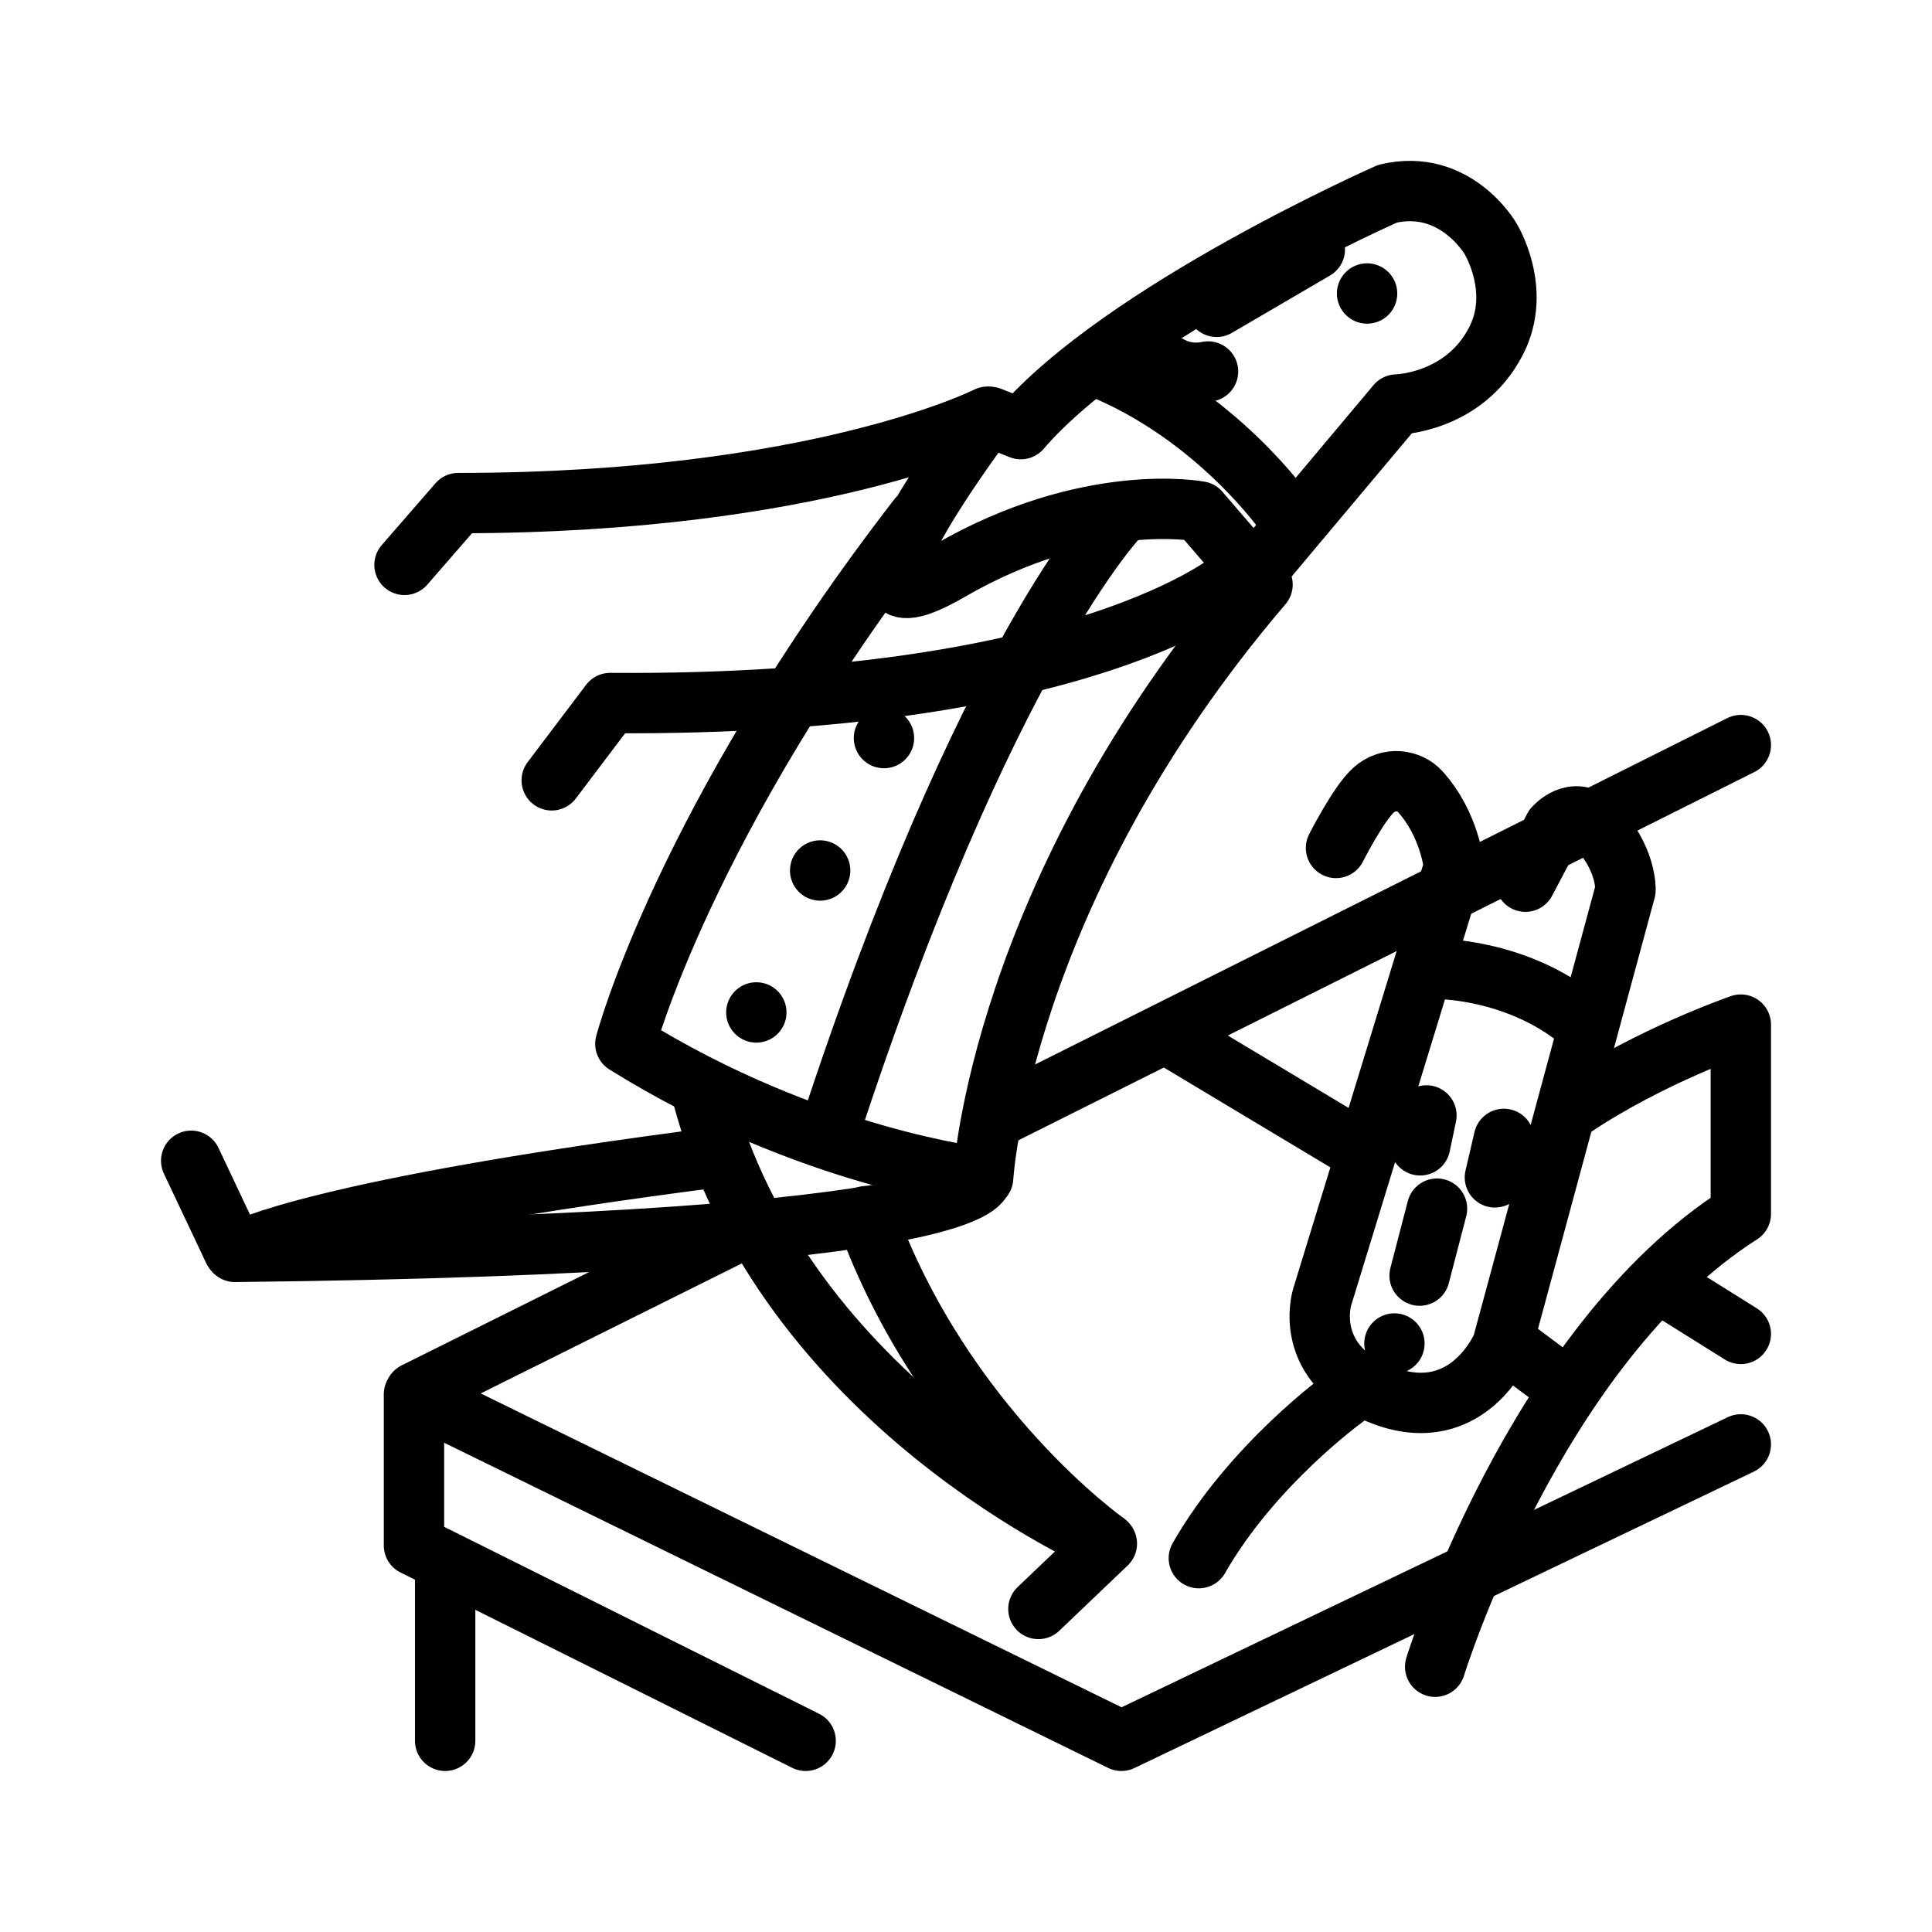<?xml version="1.0" encoding="UTF-8" standalone="no"?>
<!-- Created with Inkscape (http://www.inkscape.org/) -->

<svg
   width="192"
   height="192"
   viewBox="0 0 50.8 50.8"
   version="1.1"
   id="svg1"
   inkscape:version="1.3 (0e150ed, 2023-07-21)"
   xml:space="preserve"
   sodipodi:docname="back_to_bed.svg"
   xmlns:inkscape="http://www.inkscape.org/namespaces/inkscape"
   xmlns:sodipodi="http://sodipodi.sourceforge.net/DTD/sodipodi-0.dtd"
   xmlns="http://www.w3.org/2000/svg"
   xmlns:svg="http://www.w3.org/2000/svg"><sodipodi:namedview
     id="namedview1"
     pagecolor="#ffffff"
     bordercolor="#000000"
     borderopacity="0.25"
     inkscape:showpageshadow="2"
     inkscape:pageopacity="0.0"
     inkscape:pagecheckerboard="0"
     inkscape:deskcolor="#d1d1d1"
     inkscape:document-units="px"
     showgrid="false"
     showguides="true"><sodipodi:guide
       position="4.187,23.635"
       orientation="1,0"
       id="guide1"
       inkscape:locked="false" /><sodipodi:guide
       position="23.026,2.122"
       orientation="0,-1"
       id="guide14"
       inkscape:locked="false" /><sodipodi:guide
       position="46.567,15.443"
       orientation="1,0"
       id="guide2"
       inkscape:locked="false" /><sodipodi:guide
       position="37.486,47.046"
       orientation="0,-1"
       id="guide3"
       inkscape:locked="false" /></sodipodi:namedview><defs
     id="defs1" /><g
     inkscape:label="Ebene 1"
     inkscape:groupmode="layer"
     id="layer1"><g
       id="g3"
       transform="translate(0,0.541)"><path
         style="fill:none;fill-opacity:0.547;stroke:#000000;stroke-width:1.587;stroke-linecap:round;stroke-linejoin:round;stroke-dasharray:none;stroke-opacity:1"
         d="m 5.027,29.98 1.114,2.357"
         id="path1"
         sodipodi:nodetypes="cc" /><path
         style="fill:none;fill-opacity:0.547;stroke:#000000;stroke-width:1.587;stroke-linecap:round;stroke-linejoin:round;stroke-dasharray:none;stroke-opacity:1"
         d="m 27.304,41.765 1.8,-1.718 c 0,0 -8.543,-3.654 -10.66,-11.882"
         id="path2" /><path
         style="fill:none;fill-opacity:0.547;stroke:#000000;stroke-width:1.587;stroke-linecap:round;stroke-linejoin:round;stroke-dasharray:none;stroke-opacity:1"
         d="m 37.736,43.284 c 0,0 2.605,-8.445 8.037,-11.906 v -4.978 c 0,0 -2.374,0.818 -4.392,2.171"
         id="path3"
         sodipodi:nodetypes="cccc" /><path
         style="fill:none;fill-opacity:0.547;stroke:#000000;stroke-width:1.587;stroke-linecap:round;stroke-linejoin:round;stroke-dasharray:none;stroke-opacity:1"
         d="m 40.109,22.642 0.751,-1.421 c 0,0 0.526,-0.613 1.066,-0.076 0.849,0.845 0.815,1.716 0.815,1.716 L 39.501,34.833 c 0,0 -0.882,2.135 -3.086,1.335 -2.205,-0.801 -1.653,-2.593 -1.653,-2.593 l 3.47,-11.322 c 0,0 -0.101,-1.109 -0.892,-1.982 -0.278,-0.307 -0.82,-0.395 -1.219,-0.041 -0.399,0.353 -0.992,1.525 -0.992,1.525"
         id="path4"
         sodipodi:nodetypes="ccsccsccszc" /><path
         style="fill:none;fill-opacity:0.547;stroke:#000000;stroke-width:1.587;stroke-linecap:round;stroke-linejoin:round;stroke-dasharray:none;stroke-opacity:1"
         d="m 37.742,24.933 c 0,0 2.112,-0.03 3.814,1.37"
         id="path5" /><path
         style="fill:none;fill-opacity:0.547;stroke:#000000;stroke-width:1.587;stroke-linecap:round;stroke-linejoin:round;stroke-dasharray:none;stroke-opacity:1"
         d="m 39.307,30.417 0.236,-1.012"
         id="path7"
         sodipodi:nodetypes="cc" /><path
         style="fill:none;fill-opacity:0.547;stroke:#000000;stroke-width:1.587;stroke-linecap:round;stroke-linejoin:round;stroke-dasharray:none;stroke-opacity:1"
         d="m 37.342,29.574 0.165,-0.786"
         id="path8"
         sodipodi:nodetypes="cc" /><path
         style="fill:none;fill-opacity:0.547;stroke:#000000;stroke-width:1.587;stroke-linecap:round;stroke-linejoin:round;stroke-dasharray:none;stroke-opacity:1"
         d="m 36.665,34.785 v 0"
         id="path9"
         sodipodi:nodetypes="cc" /><path
         style="fill:none;fill-opacity:0.547;stroke:#000000;stroke-width:1.587;stroke-linecap:round;stroke-linejoin:round;stroke-dasharray:none;stroke-opacity:1"
         d="m 35.336,36.228 c 0,0 -2.406,1.735 -3.814,4.201"
         id="path10" /><path
         style="fill:none;fill-opacity:0.547;stroke:#000000;stroke-width:1.587;stroke-linecap:round;stroke-linejoin:round;stroke-dasharray:none;stroke-opacity:1"
         d="m 39.972,35.041 0.939,0.7"
         id="path11" /><path
         style="fill:none;fill-opacity:0.547;stroke:#000000;stroke-width:1.587;stroke-linecap:round;stroke-linejoin:round;stroke-dasharray:none;stroke-opacity:1"
         d="m 37.785,31.239 -0.458,1.761"
         id="path12"
         sodipodi:nodetypes="cc" /><path
         style="fill:none;fill-opacity:0.547;stroke:#000000;stroke-width:1.587;stroke-linecap:round;stroke-linejoin:round;stroke-dasharray:none;stroke-opacity:1"
         d="M 21.184,45.232 10.885,40.096 v -3.974 l 18.601,9.11 16.287,-7.794"
         id="path13"
         sodipodi:nodetypes="ccccc" /><path
         style="fill:none;fill-opacity:0.547;stroke:#000000;stroke-width:1.587;stroke-linecap:round;stroke-linejoin:round;stroke-dasharray:none;stroke-opacity:1"
         d="m 11.705,40.849 v 4.383"
         id="path14"
         sodipodi:nodetypes="cc" /><path
         style="fill:none;fill-opacity:0.547;stroke:#000000;stroke-width:1.587;stroke-linecap:round;stroke-linejoin:round;stroke-dasharray:none;stroke-opacity:1"
         d="M 45.773,19.05 26.216,28.836"
         id="path15"
         sodipodi:nodetypes="cc" /><path
         style="fill:none;fill-opacity:0.547;stroke:#000000;stroke-width:1.587;stroke-linecap:round;stroke-linejoin:round;stroke-dasharray:none;stroke-opacity:1"
         d="M 45.773,34.533 43.861,33.337"
         id="path16"
         sodipodi:nodetypes="cc" /><path
         style="fill:none;fill-opacity:0.547;stroke:#000000;stroke-width:1.587;stroke-linecap:round;stroke-linejoin:round;stroke-dasharray:none;stroke-opacity:1"
         d="M 35.383,29.47 30.744,26.689"
         id="path17"
         sodipodi:nodetypes="cc" /><path
         style="fill:none;fill-opacity:0.547;stroke:#000000;stroke-width:1.587;stroke-linecap:round;stroke-linejoin:round;stroke-dasharray:none;stroke-opacity:1"
         d="m 29.077,40.017 c 0,0 -4.28,-3.01 -6.299,-8.581"
         id="path18"
         sodipodi:nodetypes="cc" /><path
         style="fill:none;fill-opacity:0.547;stroke:#000000;stroke-width:1.587;stroke-linecap:round;stroke-linejoin:round;stroke-dasharray:none;stroke-opacity:1"
         d="m 25.817,30.431 c 0,0 0.346,1.729 -19.64,1.945"
         id="path19"
         sodipodi:nodetypes="cc" /><path
         style="fill:none;fill-opacity:0.547;stroke:#000000;stroke-width:1.587;stroke-linecap:round;stroke-linejoin:round;stroke-dasharray:none;stroke-opacity:1"
         d="m 6.35,32.342 c 0,0 1.967,-1.103 12.565,-2.463"
         id="path20"
         sodipodi:nodetypes="cc" /><path
         style="fill:none;fill-opacity:0.547;stroke:#000000;stroke-width:1.587;stroke-linecap:round;stroke-linejoin:round;stroke-dasharray:none;stroke-opacity:1"
         d="m 10.636,14.312 1.413,-1.625 c 9.433,0 13.916,-2.271 13.916,-2.271 0,0 -4.684,6.187 -1.006,4.057 3.677,-2.129 6.581,-1.567 6.581,-1.567 l 1.657,1.925 c -6.927,8.113 -7.346,15.597 -7.346,15.597 0,0 -4.555,-0.494 -9.408,-3.522 0,0 1.531,-5.85 7.703,-13.838"
         id="path21"
         sodipodi:nodetypes="cccsccccc" /><path
         style="fill:none;fill-opacity:0.547;stroke:#000000;stroke-width:1.587;stroke-linecap:round;stroke-linejoin:round;stroke-dasharray:none;stroke-opacity:1"
         d="m 32.457,14.654 c 0,0 -3.86,3.382 -16.414,3.291 l -1.536,2.032"
         id="path22"
         sodipodi:nodetypes="ccc" /><path
         style="fill:none;fill-opacity:0.547;stroke:#000000;stroke-width:1.587;stroke-linecap:round;stroke-linejoin:round;stroke-dasharray:none;stroke-opacity:1"
         d="m 33.31,14.161 3.412,-4.065 c 0,0 1.765,-0.03 2.611,-1.663 0.702,-1.354 -0.148,-2.71 -0.148,-2.71 0,0 -0.924,-1.591 -2.7,-1.17 0,0 -6.973,3.079 -9.644,6.19 l -0.806,-0.322"
         id="path23"
         sodipodi:nodetypes="ccscccc" /><path
         style="fill:none;fill-opacity:0.547;stroke:#000000;stroke-width:1.587;stroke-linecap:round;stroke-linejoin:round;stroke-dasharray:none;stroke-opacity:1"
         d="m 35.946,7.176 v 0"
         id="path25"
         sodipodi:nodetypes="cc" /><path
         style="fill:none;fill-opacity:0.547;stroke:#000000;stroke-width:1.587;stroke-linecap:round;stroke-linejoin:round;stroke-dasharray:none;stroke-opacity:1"
         d="M 31.99,7.527 34.572,6.018"
         id="path26" /><path
         style="fill:none;fill-opacity:0.547;stroke:#000000;stroke-width:1.587;stroke-linecap:round;stroke-linejoin:round;stroke-dasharray:none;stroke-opacity:1"
         d="m 19.377,31.857 -8.464,4.214"
         id="path27"
         sodipodi:nodetypes="cc" /><path
         style="fill:none;fill-opacity:0.547;stroke:#000000;stroke-width:1.587;stroke-linecap:round;stroke-linejoin:round;stroke-dasharray:none;stroke-opacity:1"
         d="m 23.243,18.866 v 0"
         id="path28"
         sodipodi:nodetypes="cc" /><path
         style="fill:none;fill-opacity:0.547;stroke:#000000;stroke-width:1.587;stroke-linecap:round;stroke-linejoin:round;stroke-dasharray:none;stroke-opacity:1"
         d="m 21.565,22.348 v 0"
         id="path29"
         sodipodi:nodetypes="cc" /><path
         style="fill:none;fill-opacity:0.547;stroke:#000000;stroke-width:1.587;stroke-linecap:round;stroke-linejoin:round;stroke-dasharray:none;stroke-opacity:1"
         d="m 19.887,26.08 v 0"
         id="path30"
         sodipodi:nodetypes="cc" /><path
         style="fill:none;fill-opacity:0.547;stroke:#000000;stroke-width:1.587;stroke-linecap:round;stroke-linejoin:round;stroke-dasharray:none;stroke-opacity:1"
         d="m 33.83,13.01 c 0,0 -1.823,-2.648 -4.982,-3.909"
         id="path31" /><path
         style="fill:none;fill-opacity:0.547;stroke:#000000;stroke-width:1.587;stroke-linecap:round;stroke-linejoin:round;stroke-dasharray:none;stroke-opacity:1"
         d="m 30.124,8.502 c 0,0 0.577,0.946 1.64,0.725"
         id="path32"
         sodipodi:nodetypes="cc" /><path
         style="fill:none;fill-opacity:0.547;stroke:#000000;stroke-width:1.587;stroke-linecap:round;stroke-linejoin:round;stroke-dasharray:none;stroke-opacity:1"
         d="m 29.426,13.029 c 0,0 -3.518,3.611 -7.648,16.27"
         id="path33"
         sodipodi:nodetypes="cc" /></g></g></svg>

